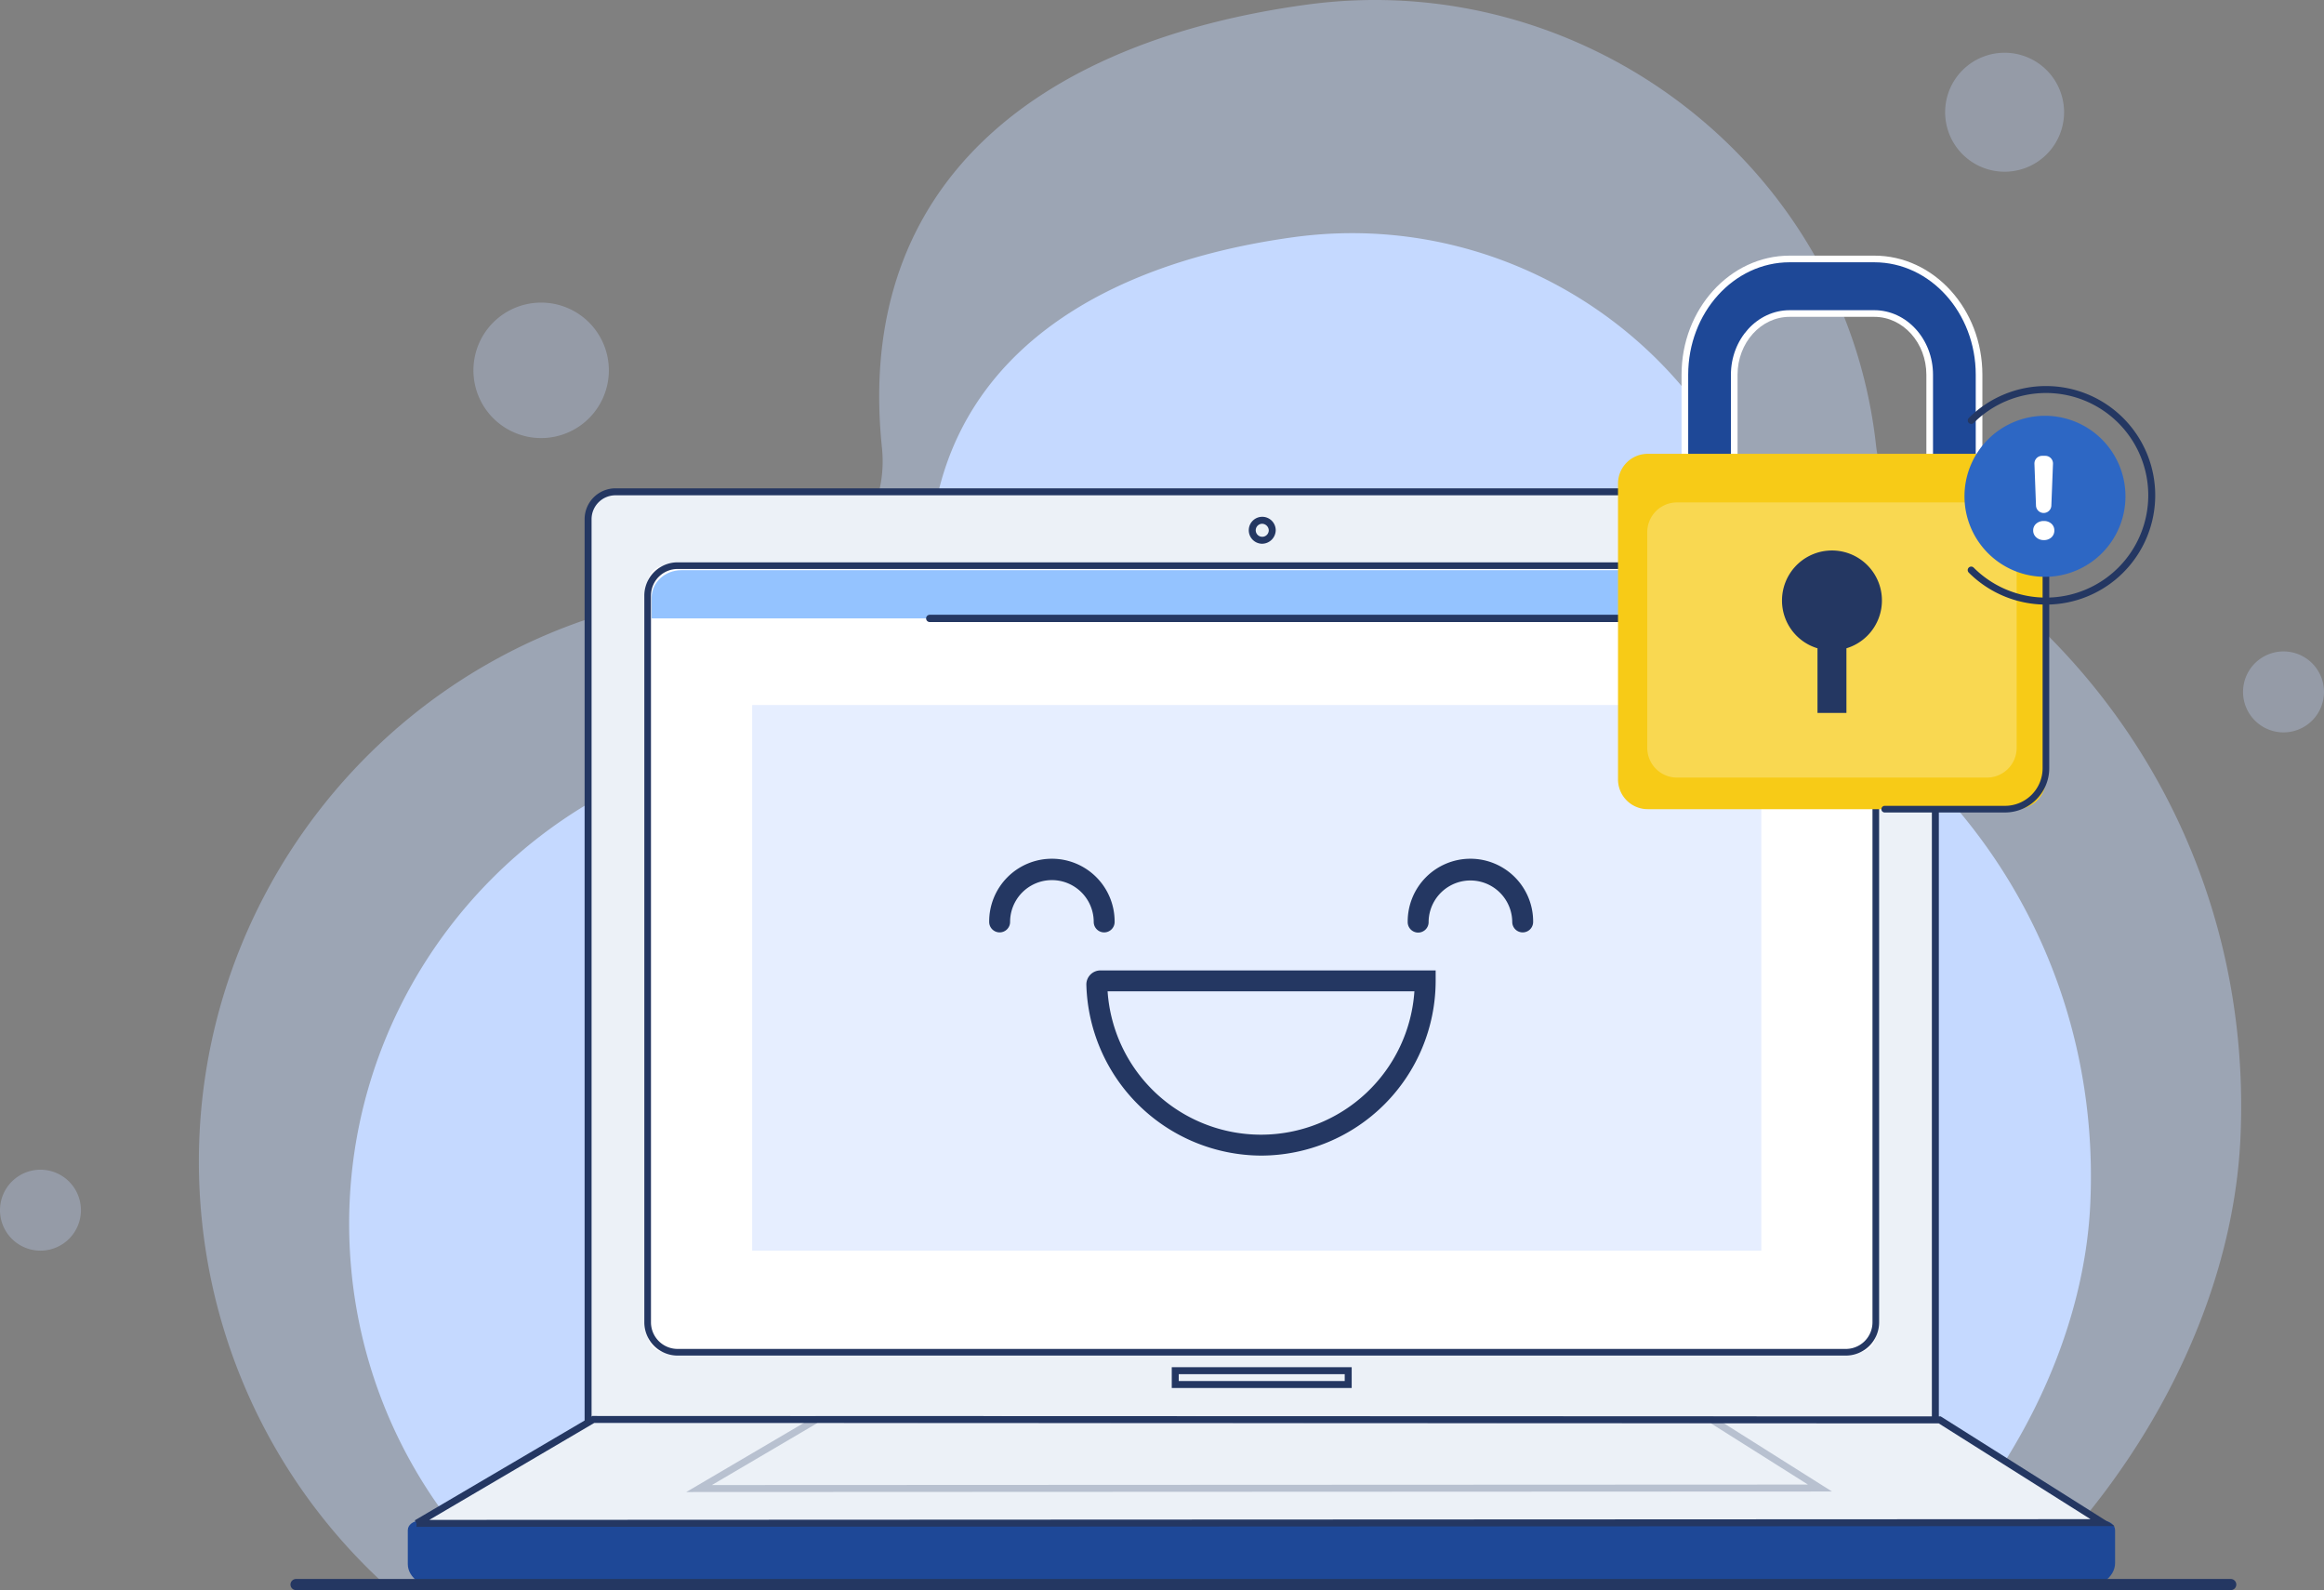 <svg xmlns="http://www.w3.org/2000/svg" width="695.843" height="475.999" viewBox="0 0 695.843 475.999">
  <rect x="0" y="0" width="695.843" height="475.999" fill="#808080" stroke="none"/>
  <g id="Group_12158" data-name="Group 12158" transform="translate(-58.94 -365.499)">
    <g id="Group_12157" data-name="Group 12157" transform="translate(58.94 365.499)">
      <g id="Group_12136" data-name="Group 12136" transform="translate(0 0)">
        <g id="Group_12131" data-name="Group 12131" transform="translate(59.551)" opacity="0.41">
          <g id="Group_12130" data-name="Group 12130">
            <path id="Path_29773" data-name="Path 29773" d="M1297.805,432.067c3.378-75.418-33.959-140.194-90.317-176.695a41.993,41.993,0,0,1-18.813-30.618c-.077-.676-.156-1.354-.241-2.033-10.334-82.807-87.728-140.979-170.161-129.763-78.857,10.73-135.618,52.4-127.235,132.639.04.377.086.924.133,1.62a38.321,38.321,0,0,1-37.542,40.769q-6.874.166-13.833.887c-94.07,9.831-162.315,94.369-152.3,188.753A171.116,171.116,0,0,0,742.217,565.9h490.37C1269.862,530.233,1295.625,480.748,1297.805,432.067Z" transform="translate(-686.523 -91.574)" fill="#c5d9ff"/>
          </g>
        </g>
        <path id="Path_29774" data-name="Path 29774" d="M776.078,165.854A20.274,20.274,0,1,1,755.8,145.578,20.272,20.272,0,0,1,776.078,165.854Z" transform="translate(-593.778 -54.994)" fill="#c5d9ff" opacity="0.31"/>
        <path id="Path_29775" data-name="Path 29775" d="M1033.852,118.788a17.807,17.807,0,1,1-17.81-17.8A17.809,17.809,0,0,1,1033.852,118.788Z" transform="translate(-415.833 -85.2)" fill="#c5d9ff" opacity="0.31"/>
        <path id="Path_29776" data-name="Path 29776" d="M1075.655,219.944a12.118,12.118,0,1,1-12.117-12.115A12.117,12.117,0,0,1,1075.655,219.944Z" transform="translate(-379.813 -12.829)" fill="#c5d9ff" opacity="0.31"/>
        <path id="Path_29777" data-name="Path 29777" d="M675.249,312.441a12.115,12.115,0,1,1-12.116-12.117A12.115,12.115,0,0,1,675.249,312.441Z" transform="translate(-651.02 49.822)" fill="#c5d9ff" opacity="0.31"/>
        <g id="Group_12135" data-name="Group 12135" transform="translate(104.545 69.798)">
          <g id="Group_12134" data-name="Group 12134">
            <g id="Group_12133" data-name="Group 12133">
              <g id="Group_12132" data-name="Group 12132">
                <path id="Path_29778" data-name="Path 29778" d="M1234.678,423.574c2.88-64.319-28.961-119.564-77.029-150.694a35.827,35.827,0,0,1-16.047-26.111c-.062-.577-.133-1.157-.2-1.734-8.814-70.623-74.821-120.235-145.127-110.668-67.247,9.15-115.66,44.684-108.509,113.118.035.322.07.792.112,1.384a32.681,32.681,0,0,1-32.019,34.77q-5.86.141-11.8.757c-80.231,8.385-138.424,80.484-129.882,160.98a145.923,145.923,0,0,0,46.659,92.343h418.217C1210.846,507.3,1232.816,465.09,1234.678,423.574Z" transform="translate(-713.348 -133.186)" fill="#c5d9ff"/>
              </g>
            </g>
          </g>
        </g>
      </g>
      <g id="Group_12151" data-name="Group 12151" transform="translate(122.102 146.178)">
        <g id="Group_12149" data-name="Group 12149">
          <g id="Group_12142" data-name="Group 12142">
            <g id="Group_12137" data-name="Group 12137" transform="translate(52.942)">
              <path id="Path_29779" data-name="Path 29779" d="M1159.391,457.82H756V187.531a8.189,8.189,0,0,1,8.189-8.187H1151.2a8.188,8.188,0,0,1,8.187,8.187Z" transform="translate(-754.957 -178.301)" fill="#ecf1f7"/>
              <path id="Path_29780" data-name="Path 29780" d="M1160.854,459.286H755.378V187.956a9.241,9.241,0,0,1,9.23-9.234h387.017a9.242,9.242,0,0,1,9.229,9.234ZM757.461,457.2h401.306V187.956a7.152,7.152,0,0,0-7.142-7.149H764.608a7.158,7.158,0,0,0-7.147,7.149Z" transform="translate(-755.378 -178.722)" fill="#243762"/>
            </g>
            <g id="Group_12138" data-name="Group 12138" transform="translate(228.743 263.083)">
              <rect id="Rectangle_17527" data-name="Rectangle 17527" width="51.791" height="4.143" transform="translate(1.043 1.044)" fill="#ecf1f7"/>
              <path id="Path_29781" data-name="Path 29781" d="M914.062,341.795H860.187v-6.228h53.875Zm-51.786-2.085h49.7v-2.056h-49.7Z" transform="translate(-860.187 -335.567)" fill="#243762"/>
            </g>
            <g id="Group_12139" data-name="Group 12139" transform="translate(251.491 8.524)">
              <path id="Path_29782" data-name="Path 29782" d="M880.665,187.415a3.152,3.152,0,1,1-3.146-2.989A3.072,3.072,0,0,1,880.665,187.415Z" transform="translate(-873.328 -183.383)" fill="#ecf1f7"/>
              <path id="Path_29783" data-name="Path 29783" d="M877.939,191.867a4.034,4.034,0,1,1,4.188-4.031A4.119,4.119,0,0,1,877.939,191.867Zm0-5.976a1.951,1.951,0,1,0,2.107,1.946A2.031,2.031,0,0,0,877.939,185.891Z" transform="translate(-873.749 -183.804)" fill="#243762"/>
            </g>
            <g id="Group_12141" data-name="Group 12141" transform="translate(0 309.017)">
              <g id="Group_12140" data-name="Group 12140">
                <path id="Path_29784" data-name="Path 29784" d="M1223.5,381.931H734.058c-5.317,0-9.62-2.877-9.62-6.423V365.384c0-1,1.213-1.81,2.709-1.81h503.679c1.494,0,2.709.81,2.709,1.81v9.843C1233.536,378.928,1229.042,381.931,1223.5,381.931Z" transform="translate(-723.392 -362.531)" fill="#1e4897"/>
                <path id="Path_29785" data-name="Path 29785" d="M1223.925,383.4H734.481c-5.983,0-10.666-3.281-10.666-7.468V365.805c0-1.6,1.654-2.853,3.756-2.853H1231.25c2.107,0,3.754,1.253,3.754,2.853v9.844C1235,379.99,1230.134,383.4,1223.925,383.4ZM727.571,365.039c-1.035,0-1.667.5-1.667.767v10.123c0,2.919,3.928,5.383,8.578,5.383h489.444c4.873,0,8.992-2.593,8.992-5.661v-9.844c0-.27-.634-.767-1.667-.767Z" transform="translate(-723.815 -362.952)" fill="#1e4897"/>
              </g>
            </g>
          </g>
          <g id="Group_12146" data-name="Group 12146" transform="translate(70.819 22.154)">
            <g id="Group_12145" data-name="Group 12145">
              <g id="Group_12143" data-name="Group 12143">
                <path id="Rectangle_17528" data-name="Rectangle 17528" d="M5.343,0H362.39a5.343,5.343,0,0,1,5.343,5.343V230.118a5.343,5.343,0,0,1-5.343,5.343H5.344A5.344,5.344,0,0,1,0,230.117V5.343A5.343,5.343,0,0,1,5.343,0Z" transform="translate(0.994 0.995)" fill="#fff"/>
                <path id="Path_29786" data-name="Path 29786" d="M1125.8,429.38H775.994a9.97,9.97,0,0,1-9.958-9.955V201.888a9.972,9.972,0,0,1,9.958-9.958H1125.8a9.968,9.968,0,0,1,9.955,9.958V419.425A9.967,9.967,0,0,1,1125.8,429.38ZM775.994,193.921a7.976,7.976,0,0,0-7.967,7.967V419.425a7.977,7.977,0,0,0,7.967,7.967H1125.8a7.978,7.978,0,0,0,7.967-7.967V201.888a7.977,7.977,0,0,0-7.967-7.967Z" transform="translate(-766.036 -191.93)" fill="#243762"/>
              </g>
              <g id="Group_12144" data-name="Group 12144" transform="translate(2.192 2.348)">
                <path id="Path_29787" data-name="Path 29787" d="M1132.254,207.742v-6.218c0-4.525-3.984-8.194-8.892-8.194H776.234c-4.911,0-8.892,3.668-8.892,8.194v6.245Z" transform="translate(-767.343 -193.33)" fill="#94c3ff"/>
                <path id="Path_29788" data-name="Path 29788" d="M968.188,198.705a2.072,2.072,0,1,1-2.072-2.072A2.07,2.07,0,0,1,968.188,198.705Z" transform="translate(-634.108 -191.092)" fill="#fff"/>
                <path id="Path_29789" data-name="Path 29789" d="M973.129,198.705a2.072,2.072,0,1,1-2.072-2.072A2.071,2.071,0,0,1,973.129,198.705Z" transform="translate(-630.763 -191.092)" fill="#fff"/>
                <path id="Path_29790" data-name="Path 29790" d="M978.068,198.705A2.072,2.072,0,1,1,976,196.634,2.069,2.069,0,0,1,978.068,198.705Z" transform="translate(-627.416 -191.092)" fill="#fff"/>
              </g>
            </g>
          </g>
          <rect id="Rectangle_17529" data-name="Rectangle 17529" width="302.156" height="163.326" transform="translate(103.108 64.874)" fill="#c5d9ff" opacity="0.43"/>
          <g id="Group_12147" data-name="Group 12147" transform="translate(2.085 277.684)">
            <path id="Path_29791" data-name="Path 29791" d="M778.3,344.894,725.376,376h0l504.822-.221-48.754-30.754Z" transform="translate(-724.848 -343.851)" fill="#ecf1f7"/>
            <path id="Path_29792" data-name="Path 29792" d="M725.865,377.463h-.282l-.005-1.052-.52-.891,53.173-31.249h.28l403.443.129,52.06,32.837Zm52.93-31.1-49.378,29.016,497.384-.218-45.448-28.669Z" transform="translate(-725.058 -344.272)" fill="#243762"/>
          </g>
          <g id="Group_12148" data-name="Group 12148" transform="translate(83.376 277.684)" opacity="0.26">
            <path id="Path_29793" data-name="Path 29793" d="M811,344.894l-35.186,20.678h0l335.615-.148-32.415-20.445Z" transform="translate(-771.973 -343.851)" fill="#ecf1f7"/>
            <path id="Path_29794" data-name="Path 29794" d="M773.522,367.04l38.745-22.768,268.6.086,35.716,22.53Zm39.312-20.682L781.2,364.949l328.172-.143-29.109-18.362Z" transform="translate(-773.522 -344.272)" fill="#243762"/>
          </g>
        </g>
        <g id="Group_12150" data-name="Group 12150" transform="translate(174.078 111.015)">
          <path id="Path_29795" data-name="Path 29795" d="M862.026,266.82a3.132,3.132,0,0,1-3.132-3.132,12.519,12.519,0,1,0-25.038,0,3.13,3.13,0,1,1-6.26,0,18.779,18.779,0,1,1,37.557,0A3.131,3.131,0,0,1,862.026,266.82Z" transform="translate(-827.597 -244.907)" fill="#243762"/>
          <path id="Path_29796" data-name="Path 29796" d="M936.733,266.82a3.129,3.129,0,0,1-3.128-3.132,12.52,12.52,0,0,0-25.039,0,3.131,3.131,0,1,1-6.261,0,18.779,18.779,0,1,1,37.557,0A3.129,3.129,0,0,1,936.733,266.82Z" transform="translate(-776.995 -244.907)" fill="#243762"/>
          <path id="Path_29797" data-name="Path 29797" d="M897.226,320.187a52.59,52.59,0,0,1-52.284-51.141,4.213,4.213,0,0,1,4.207-4.287H949.527v3.13A52.362,52.362,0,0,1,897.226,320.187ZM851.3,271.017a46.038,46.038,0,0,0,91.863,0Z" transform="translate(-815.849 -231.46)" fill="#243762"/>
        </g>
        <path id="Path_29798" data-name="Path 29798" d="M1099.174,203.468H817.429a1.09,1.09,0,1,1,0-2.181h281.745a1.09,1.09,0,0,1,0,2.181Z" transform="translate(-661.148 -163.438)" fill="#243762"/>
      </g>
      <g id="Group_12153" data-name="Group 12153" transform="translate(484.457 76.524)">
        <g id="Group_12152" data-name="Group 12152" transform="translate(19.028)">
          <path id="Path_29799" data-name="Path 29799" d="M951.781,208.31V172.445c0-19.108,14.073-34.656,31.363-34.656H1008.5c17.293,0,31.366,15.547,31.366,34.656V208.31c0,19.108-14.073,34.654-31.366,34.654H983.144C965.854,242.963,951.781,227.418,951.781,208.31Zm31.363-54.188c-9.142,0-16.582,8.221-16.582,18.323V208.31c0,10.1,7.441,18.323,16.582,18.323H1008.5c9.143,0,16.582-8.221,16.582-18.323V172.445c0-10.1-7.439-18.323-16.582-18.323Z" transform="translate(-950.786 -136.794)" fill="#1e4897"/>
          <path id="Path_29800" data-name="Path 29800" d="M1008.9,244.36H983.545c-17.842,0-32.358-15.993-32.358-35.649V172.846c0-19.658,14.516-35.65,32.358-35.65H1008.9c17.844,0,32.361,15.992,32.361,35.65v35.865C1041.259,228.366,1026.742,244.36,1008.9,244.36ZM983.545,139.185c-16.747,0-30.368,15.1-30.368,33.661v35.865c0,18.56,13.622,33.658,30.368,33.658H1008.9c16.745,0,30.372-15.1,30.372-33.658V172.846c0-18.56-13.627-33.661-30.372-33.661Zm25.353,88.844H983.545c-9.692,0-17.577-8.667-17.577-19.318V172.846c0-10.651,7.885-19.318,17.577-19.318H1008.9c9.692,0,17.577,8.667,17.577,19.318v35.865C1026.475,219.362,1018.59,228.029,1008.9,228.029Zm-25.353-72.512c-8.6,0-15.589,7.773-15.589,17.329v35.865c0,9.554,6.993,17.329,15.589,17.329H1008.9c8.6,0,15.588-7.774,15.588-17.329V172.846c0-9.556-6.991-17.329-15.588-17.329Z" transform="translate(-951.188 -137.196)" fill="#fff"/>
        </g>
        <path id="Rectangle_17530" data-name="Rectangle 17530" d="M8.9,0H119.23a8.9,8.9,0,0,1,8.9,8.9V97.472a8.9,8.9,0,0,1-8.9,8.9H8.9a8.9,8.9,0,0,1-8.9-8.9V8.9A8.9,8.9,0,0,1,8.9,0Z" transform="translate(0 59.323)" fill="#f7cb17"/>
        <path id="Path_29801" data-name="Path 29801" d="M1023.862,271.132H987.875a.995.995,0,1,1,0-1.989h35.987a11.267,11.267,0,0,0,11.255-11.253V186.545a.995.995,0,1,1,1.989,0v71.344A13.26,13.26,0,0,1,1023.862,271.132Z" transform="translate(-907.985 -104.444)" fill="#243762"/>
        <path id="Rectangle_17531" data-name="Rectangle 17531" d="M8.9,0H101.7a8.9,8.9,0,0,1,8.9,8.9V73.464a8.9,8.9,0,0,1-8.9,8.9H8.9a8.9,8.9,0,0,1-8.9-8.9V8.9A8.9,8.9,0,0,1,8.9,0Z" transform="translate(8.763 73.874)" fill="#fff" opacity="0.25"/>
        <path id="Path_29802" data-name="Path 29802" d="M969.119,204.816a14.959,14.959,0,1,1,19.29,14.246V238.41h-8.664V219.062A14.909,14.909,0,0,1,969.119,204.816Z" transform="translate(-920.014 -101.525)" fill="#243762"/>
      </g>
      <path id="Path_29803" data-name="Path 29803" d="M1283.811,376.7H704.542a1.669,1.669,0,0,1,0-3.338h579.269a1.669,1.669,0,1,1,0,3.338Z" transform="translate(-615.896 99.296)" fill="#243762"/>
      <g id="Group_12156" data-name="Group 12156" transform="translate(588.201 115.572)">
        <path id="Path_29804" data-name="Path 29804" d="M1049.891,189.877a24.1,24.1,0,1,1-24.1-24.1A24.1,24.1,0,0,1,1049.891,189.877Z" transform="translate(-1001.694 -156.883)" fill="#2d67c4"/>
        <path id="Path_29805" data-name="Path 29805" d="M1002.574,216.295a1.045,1.045,0,1,1,1.478-1.478,30.621,30.621,0,1,0,0-43.3,1.044,1.044,0,0,1-1.476-1.476,32.708,32.708,0,1,1-.005,46.256Z" transform="translate(-1001.304 -160.475)" fill="#243762"/>
        <g id="Group_12155" data-name="Group 12155" transform="translate(20.571 20.877)">
          <g id="Group_12154" data-name="Group 12154">
            <path id="Path_29806" data-name="Path 29806" d="M1017.14,198.146a3.228,3.228,0,0,1-2.285-.84,2.683,2.683,0,0,1-.9-2.033,2.592,2.592,0,0,1,.909-2.043,3.317,3.317,0,0,1,2.273-.8,3.245,3.245,0,0,1,2.271.805,2.637,2.637,0,0,1,.881,2.035,2.7,2.7,0,0,1-.874,2.06A3.211,3.211,0,0,1,1017.14,198.146Zm2.744-22.83-.49,12.5a2.3,2.3,0,0,1-2.3,2.212h0a2.3,2.3,0,0,1-2.3-2.216l-.466-12.5a2.3,2.3,0,0,1,2.3-2.39h.959A2.3,2.3,0,0,1,1019.884,175.316Z" transform="translate(-1013.958 -172.922)" fill="#fff"/>
          </g>
        </g>
      </g>
    </g>
  </g>
</svg>
